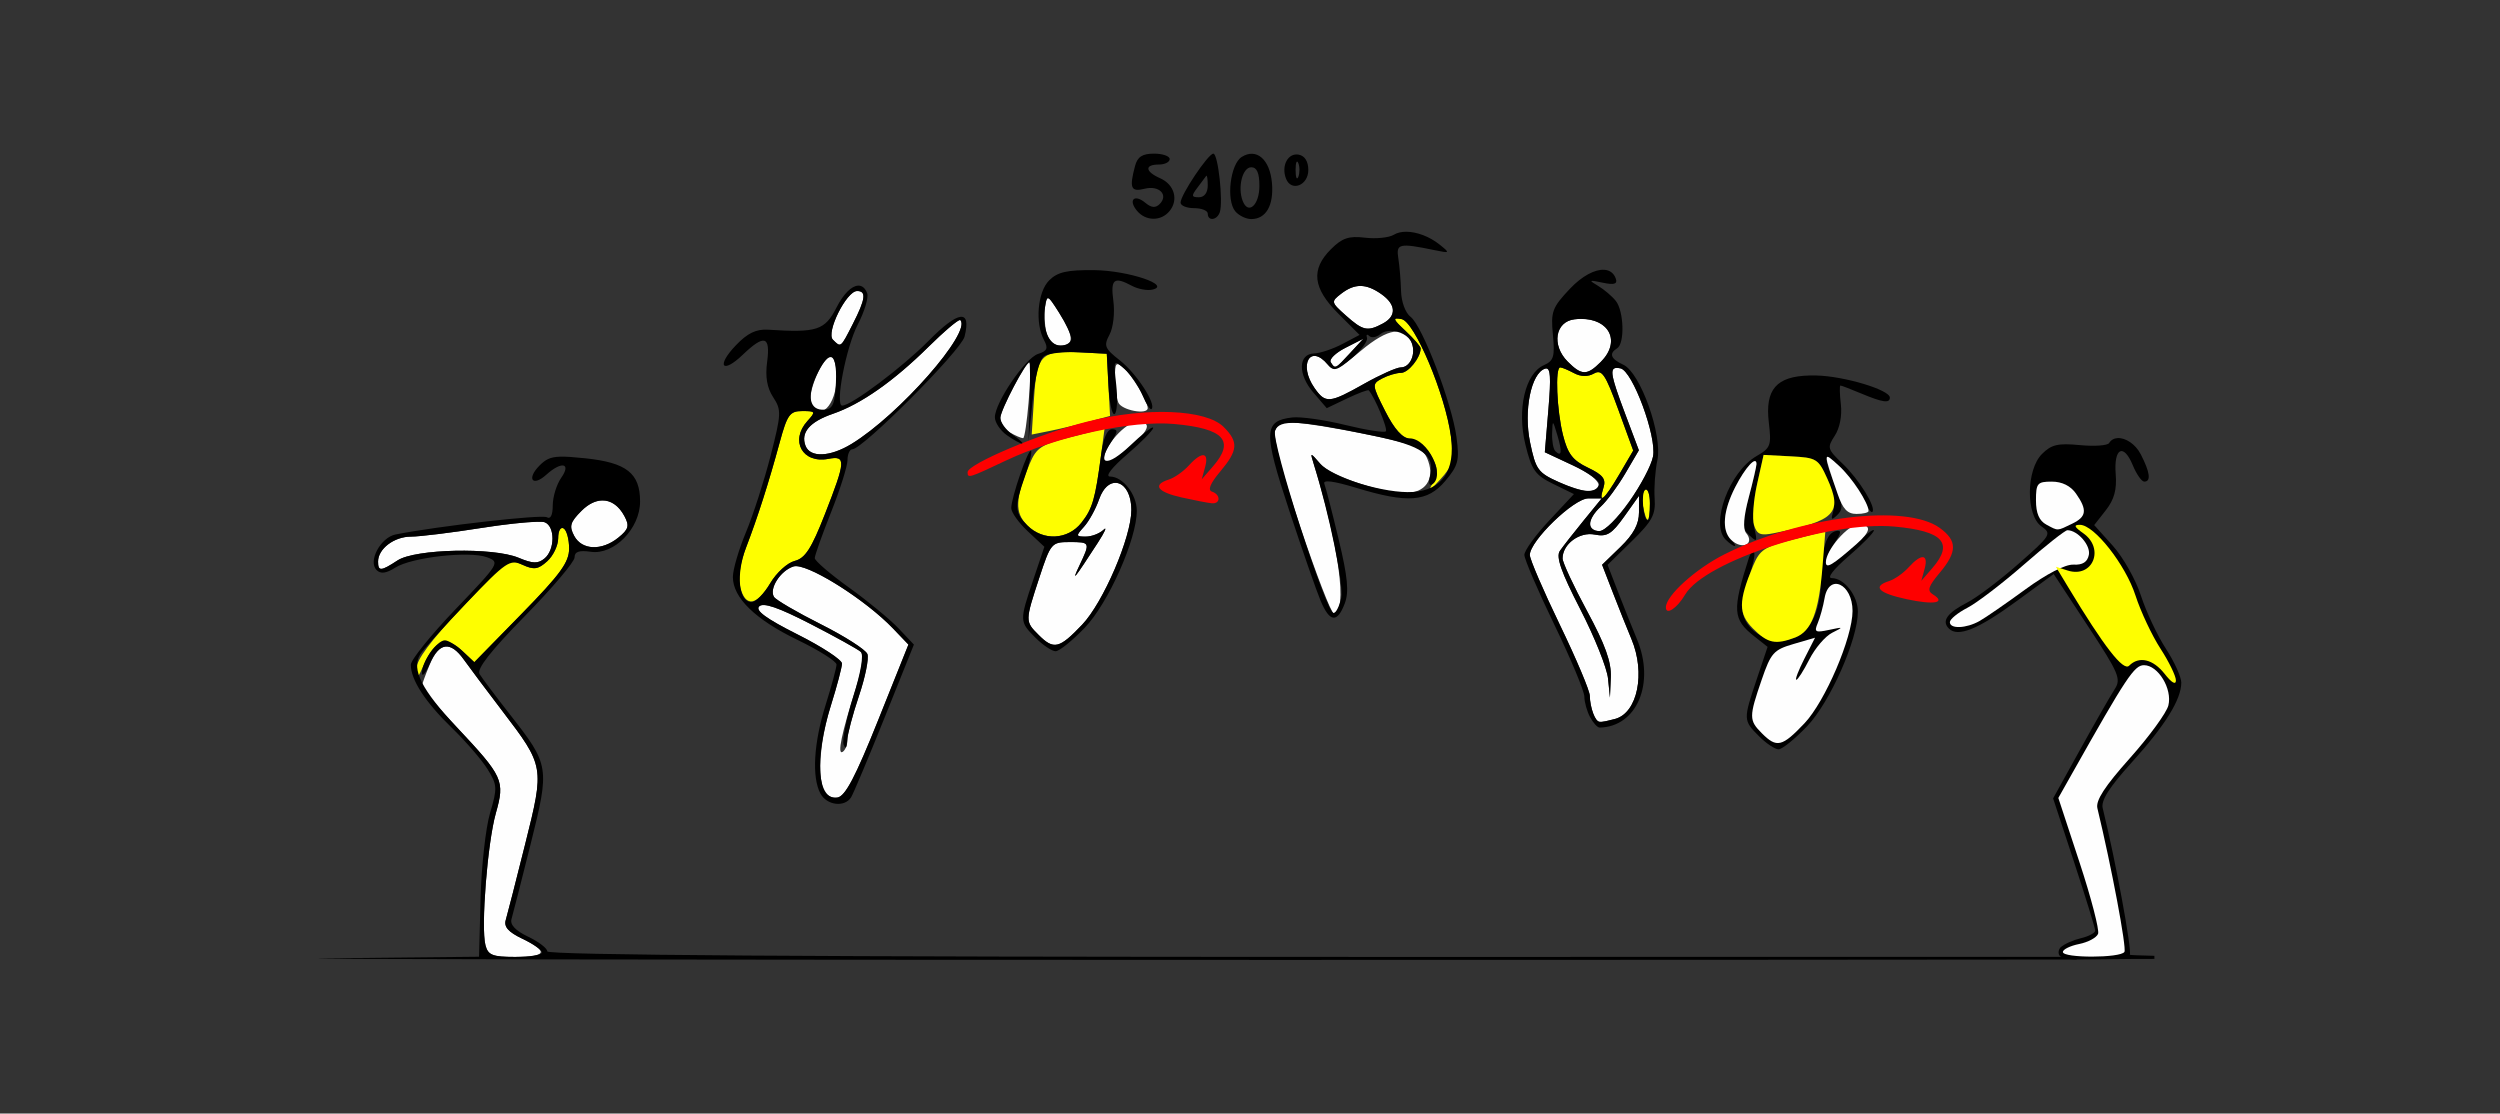 <?xml version="1.0" encoding="UTF-8" standalone="no"?>
<!-- Created with Inkscape (http://www.inkscape.org/) -->

<svg
   xmlns:dc="http://purl.org/dc/elements/1.1/"
   xmlns:cc="http://creativecommons.org/ns#"
   xmlns:rdf="http://www.w3.org/1999/02/22-rdf-syntax-ns#"
   xmlns:svg="http://www.w3.org/2000/svg"
   xmlns="http://www.w3.org/2000/svg"
   xmlns:sodipodi="http://sodipodi.sourceforge.net/DTD/sodipodi-0.dtd"
   xmlns:inkscape="http://www.inkscape.org/namespaces/inkscape"
   id="svg3528"
   version="1.1"
   inkscape:version="0.91 r13725"
   width="572.5"
   height="255"
   viewBox="0 0 572.5 255"
   sodipodi:docname="fx131501.svg">
  <rect x="0" y="0" width="572.5" height="255" fill="#333333" stroke="none"/>
  <defs
     id="defs3532" />
  <sodipodi:namedview
     pagecolor="#a3a3a3"
     bordercolor="#666666"
     borderopacity="1"
     objecttolerance="10"
     gridtolerance="10"
     guidetolerance="10"
     inkscape:pageopacity="0"
     inkscape:pageshadow="2"
     inkscape:window-width="1692"
     inkscape:window-height="963"
     id="namedview3530"
     showgrid="false"
     inkscape:zoom="1.5439013"
     inkscape:cx="286.39207"
     inkscape:cy="32.08899"
     inkscape:window-x="0"
     inkscape:window-y="0"
     inkscape:window-maximized="0"
     inkscape:current-layer="g4268" />
  <g
     id="g4268"
     transform="translate(7.828,7.884)">
    <g
       id="g4317">
      <path
         sodipodi:nodetypes="sssssssssssssscssscscsscscsscsssscssscsssscssssscsscsssssssssssssssssssssssssssssssssssssssssscssscssssscsssssssssssssssscssssssssssssssssssssssscssssssssssssssss"
         inkscape:connector-curvature="0"
         id="path3548"
         d="m 103.344,208.581 c -1.07,-4.091 0.455,-23.464 2.383,-30.277 2.103,-7.43 1.693,-8.326 -9.015,-19.728 C 92.333,153.913 88.75,149.777 88.75,149.384 c 0,-0.393 0.815,-2.665 1.811,-5.049 2.143,-5.129 4.726,-5.521 7.818,-1.186 1.235,1.732 5.187,7.008 8.783,11.726 9.698,12.726 9.709,12.787 5.28,30.516 -2.093,8.379 -4.097,16.211 -4.452,17.405 -0.467,1.566 0.592,2.761 3.807,4.294 6.087,2.903 5.588,4.161 -1.65,4.161 -5.182,0 -6.21,-0.403 -6.802,-2.669 z m 77.441,-35.492 c -1.467,-3.822 -0.79,-11.596 1.7,-19.54 1.366,-4.358 2.491,-8.621 2.5,-9.472 0.009,-0.852 -4.555,-3.847 -10.141,-6.655 -7.199,-3.62 -9.768,-5.495 -8.823,-6.441 0.946,-0.946 4.359,0.221 11.72,4.005 5.712,2.937 10.912,5.822 11.556,6.411 0.719,0.658 0.287,3.849 -1.12,8.275 -3.275,10.297 -4.342,15.425 -3.042,14.621 0.614,-0.379 1.116,-1.673 1.116,-2.873 0,-1.201 1.181,-5.68 2.624,-9.953 1.443,-4.273 2.312,-8.582 1.93,-9.576 -0.381,-0.994 -5.176,-4.061 -10.654,-6.815 -5.478,-2.754 -10.311,-5.574 -10.738,-6.266 -1.169,-1.892 1.483,-6.028 4.473,-6.977 2.904,-0.922 16.286,7.42 22.783,14.202 l 3.534,3.689 -6.935,17.326 c -5.206,13.005 -7.529,17.42 -9.317,17.705 -1.319,0.21 -2.732,-0.533 -3.166,-1.665 z m 176.225,-17.566 c -0.417,-1.087 -0.764,-2.916 -0.77,-4.062 -0.006,-1.147 -3.1,-8.476 -6.875,-16.287 C 345.589,127.362 342.5,120.177 342.5,119.207 342.5,116.004 352.579,106.25 355.889,106.25 l 3.071,0 -4.168,5.11 c -2.292,2.81 -4.73,5.927 -5.418,6.925 -0.921,1.337 0.31,4.846 4.675,13.328 3.259,6.332 6.122,13.481 6.362,15.888 l 0.437,4.375 0.2,-4.699 c 0.147,-3.447 -1.299,-7.473 -5.425,-15.103 -3.094,-5.722 -5.625,-11.157 -5.625,-12.077 0,-3.282 3.881,-6.157 7.368,-5.46 2.794,0.559 3.891,-0.111 6.735,-4.107 l 3.397,-4.774 0,3.802 c 0,2.679 -1.248,5.012 -4.225,7.898 l -4.225,4.095 2.504,6.462 c 1.377,3.554 3.278,8.31 4.225,10.567 3.26,7.773 1.391,16.894 -3.743,18.272 -3.856,1.035 -4.189,0.953 -5.026,-1.229 z M 230,137.5 c -3.094,-3.094 -3.093,-3.14 0.176,-13.099 2.589,-7.886 2.812,-8.151 6.875,-8.151 4.821,0 4.835,0.031 2.306,5.375 -1.895,4.006 -1.279,3.242 4.207,-5.217 1.617,-2.493 2.207,-3.829 1.312,-2.97 -0.895,0.859 -2.727,1.562 -4.071,1.562 -2.281,0 -2.307,-0.151 -0.391,-2.269 1.129,-1.248 2.678,-4.06 3.441,-6.25 2.153,-6.177 7.393,-4.442 7.393,2.447 0,6.192 -6.418,21.143 -11.262,26.235 -5.254,5.523 -6.509,5.816 -9.988,2.337 z m 59.928,-24.752 c -4.135,-12.309 -6.304,-20.617 -5.755,-22.047 0.758,-1.976 1.789,-2.183 7.416,-1.487 3.595,0.444 11.023,1.791 16.508,2.992 8.805,1.929 10.111,2.577 11.153,5.539 C 320.717,101.918 318.53,105 314.102,105 c -5.664,0 -17.196,-3.928 -19.581,-6.669 -2.335,-2.684 -2.347,-2.684 -1.539,-0.085 C 298.801,116.963 300.877,132.5 297.558,132.5 c -0.547,0 -3.98,-8.888 -7.63,-19.752 z M 78.75,120.714 c 0,-2.926 3.679,-5.714 7.539,-5.714 1.986,0 9.276,-0.897 16.199,-1.994 6.924,-1.097 13.415,-1.677 14.425,-1.289 2.391,0.917 2.366,6.287 -0.038,8.282 -1.499,1.244 -2.686,1.215 -5.938,-0.149 -5.81,-2.437 -23.678,-2.049 -27.723,0.601 C 79.386,122.96 78.75,122.997 78.75,120.714 Z m 44.916,-5.871 c -1.199,-2.24 -0.936,-3.142 1.679,-5.757 3.566,-3.566 7.522,-3.071 9.822,1.227 1.187,2.219 0.964,3.01 -1.39,4.915 -3.793,3.071 -8.355,2.898 -10.112,-0.385 z M 356.25,112.069 c 0,-0.925 1.12,-2.695 2.489,-3.934 1.369,-1.239 3.894,-4.65 5.612,-7.581 l 3.123,-5.328 -3.111,-8.266 c -3.653,-9.706 -3.792,-11.03 -1.102,-10.489 2.771,0.557 8.345,15.639 7.457,20.179 -0.976,4.995 -9.652,17.067 -12.279,17.085 -1.203,0.008 -2.188,-0.742 -2.188,-1.666 z m -7.079,-9.545 c -4.803,-2.15 -5.311,-2.849 -6.604,-9.076 -1.514,-7.291 0.214,-15.859 3.409,-16.907 1.256,-0.412 1.425,1.594 0.782,9.305 l -0.82,9.831 6.434,3.014 c 6.082,2.849 7.703,5.393 3.774,5.924 -0.974,0.132 -4.113,-0.809 -6.975,-2.09 z M 245,97.197 c 0,-2.946 4.944,-8.447 7.591,-8.447 4.171,0 2.51,2.658 -5.403,8.65 C 245.342,98.797 245,98.765 245,97.197 Z m -68.363,-2.992 c -1.165,-3.035 0.94,-5.499 6.257,-7.327 6.442,-2.215 13.917,-7.454 21.939,-15.379 3.689,-3.644 6.951,-6.382 7.248,-6.085 2.698,2.698 -13.997,21.706 -24.908,28.359 -4.925,3.003 -9.477,3.19 -10.535,0.432 z m 46.801,-3.055 C 222.234,90.449 221.25,88.969 221.25,87.86 c 0,-1.886 6.186,-13.541 6.712,-12.646 0.634,1.079 -0.78,17.281 -1.506,17.248 -0.457,-0.021 -1.815,-0.611 -3.018,-1.312 z M 177.908,84.261 C 177.025,81.96 180.596,73.75 182.48,73.75 c 0.699,0 1.27,2.138 1.27,4.75 0,6.45 -4.046,10.441 -5.842,5.761 z m 70.35,0.011 C 247.841,83.185 247.5,80.585 247.5,78.495 c 0,-3.308 0.254,-3.59 1.957,-2.176 1.83,1.518 5.543,7.711 5.543,9.245 0,1.652 -6.057,0.493 -6.741,-1.29 z m 44.937,-3.301 c -3.746,-5.348 -0.979,-10.206 3.048,-5.354 1.339,1.613 2.379,1.174 7.625,-3.218 6.19,-5.182 10.054,-5.758 11.601,-1.727 0.974,2.539 -0.387,5.577 -2.498,5.577 -0.968,0 -4.75,1.688 -8.405,3.75 -7.951,4.487 -8.855,4.564 -11.372,0.972 z m 57.978,-6.048 c -3.749,-3.75 -2.867,-9.176 1.576,-9.689 7.543,-0.87 11.003,4.761 5.999,9.765 -3.147,3.147 -4.365,3.135 -7.576,-0.076 z m -54.266,0.129 c -0.407,-0.658 1.107,-2.136 3.364,-3.284 l 4.103,-2.087 -3.03,3.284 c -3.43,3.718 -3.429,3.717 -4.437,2.087 z M 182.906,69.906 c -1.628,-1.628 3.089,-11.129 5.532,-11.145 2.189,-0.014 1.955,1.82 -0.963,7.539 -2.827,5.54 -2.719,5.456 -4.569,3.606 z m 48.89,-1.653 c -0.414,-1.649 -0.546,-4.321 -0.294,-5.938 0.436,-2.793 0.596,-2.722 3.224,1.435 3.423,5.415 3.506,7.5 0.299,7.5 -1.571,0 -2.751,-1.096 -3.229,-2.998 z m 68.587,-3.88 c -3.421,-3.051 -3.447,-3.174 -1.081,-5 3.097,-2.39 5.683,-2.369 9.17,0.074 3.42,2.396 3.562,5.047 0.36,6.76 -3.503,1.875 -4.546,1.648 -8.45,-1.834 z"
         style="fill:#fefefe" />
      <path
         sodipodi:nodetypes="sscsssssscsssssssssssssssscsssscsscsssssscsccsssssssssssssscccsscs"
         inkscape:connector-curvature="0"
         id="path3544"
         d="m 87.549,145.221 c -0.033,-1.959 3.287,-6.434 10.2,-13.75 5.637,-5.965 10.345,-11.008 10.463,-11.205 0.118,-0.198 1.692,0.314 3.496,1.136 2.772,1.263 3.671,1.143 5.787,-0.772 1.378,-1.247 2.505,-3.619 2.505,-5.272 0,-1.685 0.549,-2.666 1.25,-2.232 0.688,0.425 1.25,2.499 1.25,4.61 0,3.137 -1.981,5.862 -10.854,14.929 l -10.854,11.092 -2.832,-2.661 c -3.541,-3.327 -6.268,-2.391 -8.588,2.949 -1.536,3.535 -1.78,3.693 -1.823,1.178 z M 161.695,126.601 c -0.533,-2.122 -0.039,-5.526 1.314,-9.062 2.698,-7.051 5.174,-14.791 7.711,-24.101 1.741,-6.39 2.317,-7.188 5.188,-7.188 3.05,0 3.115,0.127 1.161,2.286 -4.07,4.497 -1.134,9.794 4.799,8.66 4.082,-0.78 4.009,0.405 -0.776,12.629 -3.101,7.923 -4.534,10.141 -6.941,10.745 -1.668,0.419 -4.184,2.712 -5.59,5.096 -3.071,5.205 -5.704,5.564 -6.866,0.936 z m 65.675,-14.231 c -2.852,-2.852 -2.72,-6.121 0.568,-13.988 1.577,-3.774 2.642,-4.47 9.477,-6.191 l 7.701,-1.94 -0.763,5.812 c -1.358,10.343 -1.983,12.517 -4.53,15.754 -3.131,3.98 -8.775,4.231 -12.453,0.553 z m 141.069,-4.275 c -0.332,-1.735 -0.116,-3.456 0.479,-3.824 0.595,-0.368 1.082,1.052 1.082,3.155 0,4.641 -0.742,4.958 -1.562,0.669 z m -9.069,-4.328 c 0.622,-1.959 -0.129,-2.92 -3.563,-4.558 -3.483,-1.661 -4.621,-3.147 -5.704,-7.446 C 348.673,86.085 348.263,76.25 349.457,76.25 c 0.389,0 1.803,0.586 3.142,1.303 1.582,0.846 3.184,0.883 4.575,0.105 1.84,-1.03 2.622,0.124 5.574,8.221 l 3.434,9.418 -3.209,5.476 c -3.42,5.835 -4.893,7.059 -3.602,2.994 z m -39.125,-0.97 c 1.362,-2.367 1.315,-3.385 -0.288,-6.25 -1.053,-1.882 -3.173,-3.603 -4.71,-3.825 -1.903,-0.274 -3.785,-2.356 -5.895,-6.519 -3.02,-5.96 -3.038,-6.149 -0.683,-7.41 1.329,-0.711 3.278,-1.293 4.33,-1.293 1.688,0 4.501,-3.502 4.501,-5.603 0,-0.422 -1.547,-2.21 -3.438,-3.973 -2.94,-2.742 -3.076,-3.138 -0.938,-2.739 3.004,0.561 10.041,17.312 11.319,26.944 0.734,5.533 0.474,6.555 -2.504,9.835 -2.397,2.64 -2.87,2.872 -1.696,0.832 z m -91.274,-19.57 c 0.628,-9.856 1.652,-10.882 10.405,-10.427 l 6.25,0.325 0.373,7.123 0.373,7.123 -4.816,1.297 c -2.649,0.713 -6.684,1.671 -8.968,2.127 l -4.152,0.83 z"
         style="fill:#fefe00" />
      <path
         inkscape:connector-curvature="0"
         id="path3542"
         d="m 262.812,106.043 c -5.641,-1.263 -6.822,-2.895 -2.977,-4.115 1.284,-0.408 3.34,-1.852 4.569,-3.209 2.974,-3.286 4.696,-3.127 3.739,0.344 l -0.775,2.812 2.566,-2.951 c 5.108,-5.874 2.553,-8.678 -8.852,-9.714 -9.708,-0.882 -26.836,2.832 -38.501,8.349 -8.592,4.063 -8.83,4.136 -8.83,2.683 0,-1.857 16.76,-8.932 27.5,-11.609 13.455,-3.353 27.083,-2.8 31.146,1.263 3.439,3.439 3.287,5.352 -0.813,10.223 -2.266,2.693 -2.898,4.234 -1.875,4.575 2.017,0.672 2,2.845 -0.02,2.672 -0.859,-0.074 -3.953,-0.669 -6.875,-1.324 z"
         style="fill:#fe0000" />
      <path
         sodipodi:nodetypes="sssscccscccsssssssscsssscssssssssscccsscscscccssssssssssssssssssscccscccsssscscssssssssssssssscssscccssssssssssssssssssssssscssssssssscsssscssssssssssssccsssscssssssscsssccsccsssssssssccsssssssscscccsscccssscssssssssssscsssccssssssscscccssssssscsssssssscsssssscccsccsssssssssssssssssssssssssscsscccsccssscssssccsscccsssccsssssssssssssssccscccsssssssssssssssssscccccsscsssssscscsccc"
         inkscape:connector-curvature="0"
         id="path3540"
         d="m 314.188,45.186 c -1.088,-0.002 -2.062,0.217 -2.814,0.68 -1.099,0.677 -4.075,0.983 -6.613,0.68 -3.719,-0.444 -5.237,0.069 -7.812,2.645 -4.636,4.636 -4.148,8.903 1.686,14.736 l 4.881,4.883 -3.943,2.08 c -2.169,1.144 -5.07,2.115 -6.445,2.158 -3.692,0.116 -3.793,4.786 -0.193,8.971 l 3.066,3.566 4.656,-2.221 c 2.561,-1.221 4.796,-2.055 4.967,-1.854 1.438,1.691 4.422,8.863 3.904,9.381 -0.362,0.362 -4.553,-0.298 -9.314,-1.465 -4.762,-1.167 -10.217,-1.937 -12.121,-1.711 -6.569,0.778 -6.652,3.245 -0.705,21.264 3.002,9.097 6.234,18.393 7.18,20.656 2.095,5.015 3.824,5.228 5.551,0.688 1.007,-2.649 0.692,-5.984 -1.391,-14.688 -1.482,-6.193 -2.96,-11.922 -3.283,-12.73 -0.388,-0.971 2.091,-0.655 7.297,0.928 11.828,3.597 16.342,3.248 20.404,-1.58 2.98,-3.541 3.273,-4.686 2.566,-10.01 -1.026,-7.736 -7.818,-25.546 -10.51,-27.562 -1.188,-0.89 -2.124,-3.425 -2.191,-5.93 -0.065,-2.406 -0.346,-5.781 -0.625,-7.5 -0.544,-3.35 0.217,-3.522 8.242,-1.861 3.614,0.748 3.659,0.702 1.25,-1.236 -2.351,-1.891 -5.295,-2.963 -7.688,-2.967 z m 45.357,8.711 c -2.112,-0.138 -5.074,1.389 -7.881,4.365 -4.043,4.287 -4.387,5.223 -3.879,10.514 0.479,4.984 0.188,5.969 -2.051,6.953 -4.29,1.885 -6.217,10.138 -4.248,18.195 1.432,5.861 2.232,6.991 6.377,9.016 l 4.74,2.316 -5.678,6.068 c -3.122,3.338 -5.676,6.874 -5.676,7.857 0,0.984 3.088,8.179 6.863,15.99 3.775,7.811 6.869,15.224 6.875,16.473 0.006,1.248 0.595,3.358 1.307,4.688 0.712,1.33 1.696,2.41 2.188,2.4 8.542,-0.163 12.77,-10.182 8.547,-20.252 -0.947,-2.258 -2.848,-7.009 -4.223,-10.559 l -2.5,-6.453 5.541,-5.422 c 4.706,-4.605 5.494,-6.081 5.236,-9.797 -0.167,-2.406 0.115,-6.344 0.627,-8.75 1.219,-5.733 -3.886,-20.051 -7.795,-21.859 -2.905,-1.344 -3.363,-2.562 -1.416,-3.766 1.768,-1.092 1.554,-8.516 -0.312,-10.855 -0.859,-1.077 -2.688,-2.627 -4.062,-3.443 -2.235,-1.327 -2.122,-1.403 1.061,-0.725 2.593,0.552 3.415,0.318 3.027,-0.859 -0.438,-1.329 -1.401,-2.013 -2.668,-2.096 z m -116.803,0.082 c -6.219,-0.07 -8.395,0.424 -10.312,2.342 -2.656,2.656 -3.269,9.774 -1.18,13.678 1.004,1.876 0.739,2.497 -1.352,3.16 C 226.977,74.086 220,84.316 220,87.674 c 0,1.201 1.249,3.061 2.777,4.131 1.528,1.07 3.075,1.915 3.438,1.879 0.363,-0.036 -0.605,-0.948 -2.152,-2.027 C 222.516,90.577 221.25,88.828 221.25,87.77 221.25,86.122 227.047,75 227.906,75 c 0.165,0 0.188,4.078 0.051,9.062 l -0.248,9.062 0.92,-9.162 c 0.574,-5.716 1.594,-9.599 2.709,-10.324 0.983,-0.64 4.6,-1.017 8.037,-0.838 l 6.25,0.324 0.375,7.223 c 0.207,3.972 0.843,6.934 1.412,6.582 0.569,-0.352 0.743,-3.321 0.385,-6.598 -0.648,-5.929 -0.639,-5.947 1.912,-3.68 1.409,1.253 3.253,3.944 4.096,5.979 0.843,2.035 1.778,3.452 2.08,3.15 1.122,-1.122 -3.465,-8.164 -7.246,-11.123 -3.507,-2.745 -3.754,-3.355 -2.385,-5.914 0.854,-1.595 1.242,-4.98 0.881,-7.674 -0.679,-5.063 0.114,-5.713 4.264,-3.492 1.366,0.731 3.438,1.125 4.605,0.875 4.629,-0.991 -5.434,-4.386 -13.262,-4.475 z m -54.08,3.545 c -1.464,0.079 -3.309,1.834 -4.912,4.977 -2.682,5.257 -4.482,5.845 -15.643,5.117 -2.761,-0.18 -4.74,0.771 -7.408,3.557 -4.57,4.77 -3.167,6.711 1.57,2.172 4.936,-4.729 6.372,-4.31 5.576,1.627 -0.46,3.431 -0.032,5.945 1.383,8.104 1.919,2.929 1.88,3.793 -0.605,13.465 -1.461,5.684 -3.998,13.552 -5.639,17.484 -1.641,3.932 -2.984,8.53 -2.984,10.217 0,4.757 5.116,9.731 14.85,14.438 4.895,2.367 8.894,4.898 8.885,5.625 -0.009,0.727 -1.134,4.886 -2.5,9.244 -2.73,8.709 -3.189,16.546 -1.189,20.283 1.458,2.725 5.556,3.224 7.031,0.855 0.536,-0.859 3.99,-9.078 7.676,-18.264 l 6.701,-16.701 -3.539,-3.738 c -1.946,-2.056 -7.055,-6.262 -11.352,-9.346 -4.297,-3.084 -7.812,-6.108 -7.812,-6.717 0,-0.609 1.688,-5.355 3.75,-10.547 2.062,-5.192 3.75,-10.551 3.75,-11.908 C 186.25,96.11 186.75,95 187.359,95 c 2.367,0 24.9,-22.623 25.697,-25.799 1.601,-6.379 -1.354,-6.025 -8.273,0.992 C 198.848,76.212 187.127,85 185.033,85 c -1.688,0 0.889,-13.409 3.566,-18.559 1.554,-2.989 2.522,-6.223 2.152,-7.188 -0.469,-1.222 -1.211,-1.778 -2.09,-1.73 z m 115.078,0.074 c 1.469,0.012 2.989,0.626 4.732,1.848 3.42,2.396 3.561,5.046 0.359,6.76 -3.503,1.875 -4.545,1.65 -8.449,-1.832 -3.421,-3.051 -3.449,-3.174 -1.082,-5 1.549,-1.195 2.97,-1.787 4.439,-1.775 z m -115.303,1.162 c 2.189,-0.014 1.955,1.819 -0.963,7.539 -2.827,5.54 -2.718,5.457 -4.568,3.607 -1.628,-1.628 3.088,-11.13 5.531,-11.146 z m 43.707,1.637 c 0.405,-0.03 1.102,1.015 2.58,3.354 1.521,2.406 2.769,5.078 2.771,5.938 0.003,0.859 -1.111,1.562 -2.473,1.562 -2.714,0 -4.291,-4.002 -3.521,-8.936 0.191,-1.222 0.328,-1.895 0.643,-1.918 z m 79.811,4.662 c 0.242,-0.024 0.635,0.027 1.17,0.127 2.993,0.559 10.041,17.302 11.305,26.854 1.04,7.865 -1.969,12.285 -8.676,12.736 -6.35,0.428 -18.449,-3.246 -21.232,-6.445 -2.335,-2.684 -2.347,-2.683 -1.539,-0.084 3.618,11.637 6.962,27.912 6.328,30.799 -0.417,1.9 -1.207,3.455 -1.754,3.455 -1.718,0 -14.338,-39.315 -13.402,-41.752 1.021,-2.66 5.286,-2.445 22.477,1.131 11.487,2.389 14.295,4.445 12.973,9.5 -0.341,1.306 -0.11,2.059 0.514,1.674 C 323.316,101.076 319.116,92.5 314.949,92.5 c -1.632,0 -3.421,-2.001 -5.553,-6.207 -3.062,-6.044 -3.082,-6.241 -0.729,-7.5 C 309.997,78.082 311.946,77.5 312.998,77.5 c 1.688,0 4.502,-3.501 4.502,-5.602 0,-0.422 -1.547,-2.211 -3.438,-3.975 -2.205,-2.057 -2.834,-2.794 -2.107,-2.865 z m 42.16,0.088 c 6.577,-0.08 9.325,5.163 4.635,9.854 -3.147,3.147 -4.365,3.135 -7.576,-0.076 -3.75,-3.75 -2.867,-9.175 1.576,-9.688 0.471,-0.054 0.927,-0.085 1.365,-0.09 z m -142.125,0.246 c 0.041,-0.005 0.071,0.003 0.09,0.021 2.698,2.698 -13.997,21.707 -24.908,28.359 -4.925,3.003 -9.477,3.189 -10.535,0.432 -1.165,-3.035 0.939,-5.498 6.256,-7.326 6.442,-2.215 13.917,-7.454 21.939,-15.379 3.459,-3.416 6.541,-6.038 7.158,-6.107 z m 98.633,2.486 c 1.971,-0.013 4.193,1.088 4.848,2.793 0.974,2.539 -0.387,5.578 -2.498,5.578 -0.968,0 -4.75,1.688 -8.404,3.75 -7.951,4.487 -8.857,4.565 -11.373,0.973 -3.744,-5.345 -0.978,-10.207 3.047,-5.357 1.346,1.622 2.057,1.433 5.465,-1.451 2.155,-1.824 3.731,-3.929 3.502,-4.678 -0.229,-0.749 1.1e-4,-0.945 0.51,-0.436 0.51,0.51 1.653,0.324 2.543,-0.414 0.621,-0.515 1.466,-0.752 2.361,-0.758 z m -6.248,1.803 -3.031,3.285 c -3.43,3.718 -3.428,3.716 -4.436,2.086 -0.407,-0.658 1.106,-2.135 3.363,-3.283 z m -122.088,4.209 c 0.992,-0.119 1.495,1.86 1.312,5.859 -0.222,4.873 -0.716,6.034 -2.629,6.178 -3.396,0.256 -4.135,-3.006 -1.793,-7.916 1.271,-2.666 2.338,-4.029 3.109,-4.121 z M 349.457,76.25 c 0.389,0 1.804,0.586 3.143,1.303 1.582,0.846 3.184,0.884 4.574,0.105 1.84,-1.03 2.622,0.124 5.574,8.221 l 3.434,9.418 -3.209,5.477 c -3.42,5.835 -4.894,7.06 -3.604,2.994 0.622,-1.959 -0.128,-2.921 -3.562,-4.559 -3.483,-1.661 -4.623,-3.146 -5.705,-7.445 C 348.672,86.085 348.263,76.25 349.457,76.25 Z m 12.928,0.117 c 0.247,-0.003 0.539,0.036 0.875,0.104 2.771,0.557 8.345,15.639 7.457,20.18 -0.379,1.939 -2.805,6.572 -5.391,10.297 -2.635,3.796 -5.663,6.779 -6.889,6.787 -2.925,0.02 -2.773,-2.818 0.301,-5.6 1.369,-1.239 3.894,-4.649 5.611,-7.58 l 3.123,-5.328 -3.111,-8.268 c -3.197,-8.493 -3.702,-10.568 -1.977,-10.592 z m -16.186,0.125 c 1.051,-0.091 1.161,2.124 0.559,9.354 l -0.82,9.83 6.436,3.014 c 3.539,1.658 6.235,3.615 5.99,4.35 -0.713,2.143 -3.616,1.98 -9.191,-0.516 -4.803,-2.15 -5.313,-2.847 -6.605,-9.074 -1.514,-7.291 0.215,-15.86 3.41,-16.908 0.079,-0.026 0.153,-0.043 0.223,-0.049 z M 175.908,86.25 c 3.05,0 3.114,0.127 1.16,2.285 -4.07,4.497 -1.135,9.794 4.799,8.66 4.082,-0.78 4.009,0.405 -0.775,12.629 -3.101,7.923 -4.535,10.142 -6.941,10.746 -1.668,0.419 -4.183,2.712 -5.59,5.096 -1.407,2.384 -3.335,4.334 -4.285,4.334 -2.966,0 -3.611,-6.335 -1.268,-12.461 2.698,-7.051 5.174,-14.791 7.711,-24.102 1.741,-6.39 2.318,-7.188 5.189,-7.188 z m 171.938,2.787 c 0.154,0.058 0.43,0.965 0.971,2.775 1.136,3.804 0.969,5.055 -0.482,3.604 -0.458,-0.458 -0.786,-2.286 -0.727,-4.062 0.053,-1.585 0.085,-2.375 0.238,-2.316 z m -91.703,0.969 c -0.492,0.032 -2.616,1.722 -5.143,4.125 -5.33,5.07 -7.897,4.576 -4.35,-0.838 1.549,-2.365 1.578,-2.877 0.162,-2.877 -1.103,0 -1.992,2.061 -2.473,5.73 -1.343,10.245 -1.975,12.438 -4.518,15.67 -3.083,3.92 -8.77,4.235 -12.322,0.684 -2.998,-2.998 -3.069,-4.321 -0.611,-11.287 1.039,-2.944 1.664,-5.578 1.391,-5.852 -0.621,-0.621 -4.529,10.69 -4.529,13.109 0,0.977 1.706,3.37 3.791,5.318 l 3.793,3.541 -2.543,7.547 c -3.188,9.462 -3.181,9.596 0.527,13.305 1.688,1.688 3.753,3.068 4.59,3.068 0.837,0 3.856,-2.436 6.709,-5.414 5.371,-5.606 11.883,-20.263 11.883,-26.746 0,-3.744 -3.197,-7.836 -6.131,-7.848 -1.185,-0.005 0.415,-2.073 3.943,-5.098 3.266,-2.799 5.938,-5.521 5.938,-6.049 0,-0.066 -0.037,-0.094 -0.107,-0.09 z m -135.748,6.691 c -2.278,0.074 -3.31,0.663 -4.656,2.01 -3.05,3.051 -1.639,4.995 1.539,2.119 3.487,-3.156 5.789,-2.684 3.418,0.701 -1.07,1.528 -1.945,4.374 -1.945,6.324 0,2.213 -0.506,3.234 -1.346,2.715 -1.123,-0.694 -24.788,1.998 -34.635,3.939 -3.44,0.678 -6.371,6.142 -4.369,8.145 0.943,0.943 2.194,0.785 4.279,-0.541 3.746,-2.381 16.985,-3.878 21.023,-2.377 3.013,1.12 2.859,1.375 -7.187,11.865 C 90.869,137.494 86.25,143.23 86.25,144.346 c 0,3.453 3.302,8.539 9.352,14.404 3.191,3.094 6.884,7.369 8.211,9.502 2.242,3.605 2.284,4.311 0.586,10.029 -1.005,3.383 -1.984,12.176 -2.176,19.539 L 101.875,211.207 67.5,211.562 c -18.906,0.195 78.688,0.363 216.875,0.373 64.799,0.005 141.356,-0.032 183.358,-0.092 l 0,-0.598 -165.546,0.002 C 177.934,211.25 117.5,210.835 117.5,209.98 c 0,-0.699 -1.973,-2.211 -4.385,-3.361 -2.909,-1.387 -4.19,-2.748 -3.807,-4.043 0.318,-1.073 2.29,-8.807 4.383,-17.186 4.405,-17.635 4.338,-18.062 -4.74,-29.658 -3.276,-4.184 -6.409,-8.354 -6.963,-9.268 -0.694,-1.144 2.532,-5.27 10.377,-13.27 6.261,-6.385 11.385,-12.431 11.385,-13.436 0,-1.314 1.041,-1.675 3.711,-1.283 5.314,0.78 11.289,-5.311 11.289,-11.506 0,-6.487 -3.08,-8.914 -12.57,-9.906 -2.602,-0.272 -4.418,-0.412 -5.785,-0.367 z m 127.363,5.988 c 1.834,0.123 3.492,2.367 3.492,6.242 0,6.192 -6.418,21.144 -11.262,26.236 -5.254,5.523 -6.509,5.816 -9.988,2.336 -3.094,-3.094 -3.093,-3.141 0.176,-13.1 2.589,-7.886 2.812,-8.15 6.875,-8.15 4.821,0 4.835,0.031 2.307,5.375 -1.895,4.006 -1.28,3.242 4.207,-5.217 1.617,-2.493 2.207,-3.83 1.312,-2.971 -0.895,0.859 -2.726,1.562 -4.07,1.562 -2.281,0 -2.307,-0.151 -0.391,-2.27 1.129,-1.248 2.678,-4.06 3.441,-6.25 0.942,-2.702 2.474,-3.89 3.9,-3.795 z m 121.377,1.529 c 0.492,0.054 0.865,1.371 0.865,3.211 0,2.103 -0.215,3.824 -0.479,3.824 -1.061,0 -1.61,-6.356 -0.604,-6.979 0.074,-0.046 0.147,-0.064 0.217,-0.057 z m -1.635,1.439 0,3.803 c 0,2.679 -1.248,5.013 -4.225,7.898 l -4.227,4.094 2.504,6.463 c 1.377,3.554 3.28,8.311 4.227,10.568 3.26,7.773 1.39,16.894 -3.744,18.271 -1.463,0.393 -3.023,0.72 -3.465,0.73 -1.025,0.022 -2.317,-3.314 -2.332,-6.021 -0.006,-1.147 -3.1,-8.478 -6.875,-16.289 C 345.588,127.361 342.5,120.177 342.5,119.207 342.5,116.004 352.579,106.25 355.889,106.25 l 3.072,0 -4.168,5.109 c -2.292,2.81 -4.73,5.927 -5.418,6.926 -0.921,1.337 0.31,4.846 4.676,13.328 3.259,6.332 6.121,13.48 6.361,15.887 l 0.438,4.375 0.201,-4.699 c 0.147,-3.447 -1.3,-7.473 -5.426,-15.104 C 352.531,126.35 350,120.917 350,119.996 c 0,-3.282 3.88,-6.158 7.367,-5.461 2.794,0.559 3.893,-0.109 6.736,-4.105 z m -237.422,1.062 c 1.978,-0.035 3.796,1.178 5.09,3.596 1.187,2.219 0.963,3.01 -1.391,4.916 -3.793,3.071 -8.354,2.898 -10.111,-0.385 -1.199,-2.24 -0.935,-3.143 1.68,-5.758 1.56,-1.56 3.194,-2.342 4.732,-2.369 z m -14.871,4.885 c 0.859,-0.017 1.455,0.018 1.707,0.115 2.391,0.917 2.367,6.288 -0.037,8.283 -1.499,1.244 -2.686,1.213 -5.938,-0.15 -5.81,-2.437 -23.68,-2.049 -27.725,0.602 C 79.386,122.96 78.75,122.998 78.75,120.715 78.75,117.789 82.429,115 86.289,115 c 1.986,0 9.275,-0.898 16.199,-1.994 5.193,-0.822 10.142,-1.353 12.719,-1.404 z m 5.787,1.426 c 0.082,0.011 0.168,0.043 0.256,0.098 0.688,0.425 1.25,2.499 1.25,4.609 0,3.137 -1.981,5.863 -10.854,14.93 l -10.854,11.092 -2.664,-2.504 C 96.664,139.875 94.829,138.75 94.053,138.75 c -1.813,0 -5.318,4.979 -5.254,7.465 0.027,1.05 0.843,0.082 1.814,-2.152 2.118,-4.872 4.724,-5.179 7.766,-0.914 1.235,1.732 5.188,7.009 8.783,11.727 9.698,12.726 9.708,12.787 5.279,30.516 -2.093,8.379 -4.095,16.211 -4.451,17.404 -0.467,1.566 0.592,2.762 3.807,4.295 2.45,1.168 4.453,2.582 4.453,3.143 0,0.56 -2.746,1.018 -6.104,1.018 -5.182,0 -6.21,-0.404 -6.803,-2.67 -1.07,-4.091 0.455,-23.464 2.383,-30.277 2.101,-7.426 1.688,-8.329 -8.967,-19.674 -7.981,-8.498 -10.363,-13.166 -8.436,-16.531 0.578,-1.008 5.407,-6.383 10.73,-11.943 9.089,-9.493 9.869,-10.022 12.807,-8.684 2.588,1.179 3.56,1.034 5.633,-0.842 1.378,-1.247 2.506,-3.619 2.506,-5.271 0,-1.474 0.419,-2.41 0.994,-2.33 z m 53.555,8.738 c 3.886,0.182 16.028,7.91 22.119,14.268 l 3.535,3.689 -6.936,17.326 c -5.206,13.005 -7.53,17.421 -9.318,17.705 -4.658,0.74 -5.323,-8.897 -1.465,-21.205 1.366,-4.358 2.491,-8.621 2.5,-9.473 0.009,-0.852 -4.554,-3.846 -10.141,-6.654 -7.199,-3.62 -9.77,-5.496 -8.824,-6.441 0.946,-0.946 4.36,0.219 11.721,4.004 5.712,2.937 10.908,5.819 11.549,6.404 0.709,0.648 0.034,4.672 -1.727,10.285 -1.59,5.07 -2.579,10.001 -2.199,10.959 0.442,1.116 0.724,0.818 0.787,-0.828 0.054,-1.413 1.28,-6.065 2.723,-10.338 1.443,-4.273 2.313,-8.582 1.932,-9.576 -0.381,-0.994 -5.176,-4.06 -10.654,-6.814 -5.478,-2.754 -10.311,-5.576 -10.738,-6.268 -1.169,-1.892 1.482,-6.027 4.473,-6.977 0.181,-0.058 0.405,-0.079 0.664,-0.066 z"
         style="fill:#000000" />
      <path
         sodipodi:nodetypes="csssscccsssssccccscsscccsccccsssssccc"
         style="fill:#000000"
         d="m 477.117,92.441 c 1.774,-0.101 4.059,1.326 5.296,3.724 2.121,4.115 2.392,6.243 0.796,6.243 -0.596,0 -1.779,-1.69 -2.632,-3.755 -2.124,-5.143 -4.386,-3.956 -3.907,2.053 0.282,3.541 -0.34,5.802 -2.272,8.265 l -2.658,3.392 4.273,4.744 c 2.35,2.61 5.243,7.743 6.429,11.405 1.186,3.662 3.75,9.117 5.7,12.124 1.95,3.007 3.547,6.512 3.547,7.789 0,3.868 -3.691,9.816 -11.338,18.272 -5.206,5.756 -7.094,8.738 -6.656,10.509 2.994,12.106 6.747,32.66 6.202,33.544 -0.054,0.087 2.263,0.17 5.633,0.25 l 0,0.705 c -7.77,-0.018 -12.594,0.151 -18.156,0.131 -0.756,-0.005 -2.229,-0.22 -3.006,-0.495 -0.987,-0.349 -0.959,-1.54 -0.35,-2.264 0.935,-0.822 2.949,-1.7 4.562,-2.076 1.864,-0.434 3.39,-1.229 3.39,-1.77 0,-0.54 -2.167,-7.575 -4.817,-15.632 l -4.819,-14.651 6.197,-11.194 c 3.408,-6.157 6.959,-12.363 7.889,-13.788 1.546,-2.367 1.016,-3.618 -6.13,-14.491 l -7.822,-11.902 -8.384,6.133 c -8.953,6.548 -13.557,8.418 -15.622,6.347 -1.727,-1.733 -0.398,-3.587 4.314,-6.019 2.16,-1.115 7.404,-5.083 11.655,-8.819 7.428,-6.528 7.633,-6.861 5.239,-8.544 -3.599,-2.529 -3.527,-12.936 0.116,-16.59 2.154,-2.161 3.662,-2.514 8.665,-2.032 3.331,0.321 6.351,0.108 6.71,-0.474 0.449,-0.729 1.151,-1.09 1.958,-1.136 z"
         id="path4225"
         inkscape:connector-curvature="0" />
      <path
         style="fill:#fefefe"
         d="m 478.664,210.104 c 0.543,-0.881 -2.959,-19.499 -6.188,-32.897 -0.427,-1.772 1.682,-5.024 7.447,-11.48 4.423,-4.954 8.386,-10.382 8.807,-12.063 0.947,-3.787 -2.341,-9.22 -5.581,-9.22 -2.216,0 -4.02,2.718 -16.451,24.783 l -3.166,5.62 4.855,14.762 c 2.67,8.119 4.581,15.477 4.247,16.35 -0.334,0.873 -2.284,1.924 -4.334,2.335 -2.05,0.411 -3.727,1.234 -3.727,1.829 0,1.425 13.212,1.406 14.091,-0.021 z"
         id="path4194"
         inkscape:connector-curvature="0" />
      <path
         style="fill:#fefefe"
         d="m 445.469,134.338 c 1.356,-0.757 6.07,-4.01 10.476,-7.229 4.887,-3.57 9.198,-5.79 11.054,-5.694 2.095,0.108 3.192,-0.587 3.523,-2.234 0.439,-2.183 -2.574,-5.645 -4.914,-5.645 -0.527,0 -4.996,3.531 -9.932,7.848 -4.936,4.316 -10.777,8.781 -12.98,9.922 -2.203,1.141 -4.006,2.617 -4.006,3.279 0,1.603 3.709,1.467 6.779,-0.248 z"
         id="path4190"
         inkscape:connector-curvature="0" />
      <path
         style="fill:#fefefe"
         d="m 466.73,112.027 c 3.269,-1.582 3.463,-3.135 0.854,-6.87 -1.244,-1.781 -3.195,-2.748 -5.546,-2.748 -3.317,0 -3.628,0.367 -3.628,4.284 0,2.97 0.731,4.676 2.384,5.564 2.76,1.482 2.368,1.497 5.935,-0.229 z"
         id="path4188"
         inkscape:connector-curvature="0" />
      <path
         style="fill:#fefe00"
         d="m 490.455,147.914 c 0,-0.995 -1.595,-4.269 -3.545,-7.276 -1.95,-3.007 -4.515,-8.463 -5.701,-12.125 -2.297,-7.097 -9.46,-16.213 -12.74,-16.213 -1.492,0 -1.305,0.474 0.76,1.925 5.011,3.521 2.165,10.363 -3.553,8.543 l -2.713,-0.864 2.883,4.78 c 8.162,13.533 12.569,19.206 13.891,17.881 2.266,-2.274 5.477,-1.526 8.164,1.901 1.585,2.021 2.554,2.571 2.554,1.448 z"
         id="path4200"
         inkscape:connector-curvature="0" />
      <path
         style="fill:#000000"
         d="m 406.564,78.103 c -7.643,0.178 -10.221,3.236 -9.334,10.751 0.625,5.297 0.429,5.838 -2.823,7.711 -6.209,3.574 -10.635,15.547 -7.07,19.123 0.806,0.809 1.739,1.47 2.075,1.47 0.336,0 -0.049,-0.662 -0.855,-1.47 -2.147,-2.154 -1.794,-6.559 0.96,-11.973 2.327,-4.575 4.918,-7.39 4.888,-5.312 -0.008,0.545 -0.815,4.018 -1.797,7.718 -1.606,6.054 -1.59,6.913 0.166,8.576 1.768,1.675 1.874,1.52 1.131,-1.657 -0.451,-1.928 -0.156,-6.484 0.656,-10.125 l 1.478,-6.621 6.207,0.324 c 5.923,0.309 6.311,0.545 8.377,5.105 1.22,2.694 1.828,5.903 1.394,7.351 -0.632,2.107 -0.48,2.29 0.847,1.021 1.336,-1.277 1.343,-2.243 0.033,-5.513 -3.375,-8.429 -3.265,-9.163 0.801,-5.352 2.062,1.932 4.414,5.122 5.225,7.086 0.811,1.964 1.716,3.328 2.011,3.032 0.965,-0.968 -3.011,-7.429 -6.789,-11.032 -3.505,-3.342 -3.6,-3.677 -1.807,-6.422 1.141,-1.747 1.695,-4.604 1.394,-7.195 -0.275,-2.363 -0.32,-4.296 -0.097,-4.296 0.223,0 2.379,0.827 4.791,1.838 4.888,2.049 6.532,2.28 6.524,0.919 -0.01,-1.765 -10.43,-4.902 -16.79,-5.054 -0.555,-0.013 -1.086,-0.014 -1.595,-0.003 z"
         id="path4227"
         inkscape:connector-curvature="0" />
      <path
         style="fill:#000000"
         d="m 421.184,113.487 c -0.48,0.031 -2.555,1.687 -5.023,4.043 -5.343,5.099 -7.539,4.558 -3.928,-0.97 1.619,-2.479 1.703,-3.117 0.38,-2.833 -2.223,0.477 -3.265,3.883 -3.415,11.149 -0.163,7.889 -2.781,12.692 -7.479,13.727 -4.479,0.987 -9.369,-1.761 -10.388,-5.84 -0.377,-1.508 0.17,-5.171 1.215,-8.14 1.045,-2.969 1.631,-5.667 1.304,-5.996 -0.327,-0.328 -0.84,0.172 -1.141,1.11 -3.901,12.181 -3.766,14.187 1.218,18.12 l 3.025,2.389 -2.486,7.407 c -3.119,9.287 -3.114,9.417 0.51,13.053 1.649,1.654 3.665,3.007 4.482,3.007 0.817,0 3.769,-2.388 6.557,-5.306 5.248,-5.494 11.611,-19.862 11.611,-26.216 0,-3.669 -3.124,-7.679 -5.991,-7.69 -1.158,-0.005 0.404,-2.031 3.852,-4.995 3.191,-2.743 5.802,-5.412 5.802,-5.929 0,-0.065 -0.036,-0.094 -0.105,-0.089 z"
         id="path4220"
         inkscape:connector-curvature="0" />
      <path
         style="fill:#fefefe"
         d="m 395.641,160.038 c -2.971,-2.98 -2.974,-3.736 -0.047,-12.252 2.116,-6.157 2.743,-6.863 7.271,-8.187 l 4.955,-1.449 -2.45,4.818 c -1.348,2.65 -2.175,4.818 -1.84,4.818 0.336,0 1.68,-2.103 2.987,-4.673 1.307,-2.57 3.654,-5.312 5.216,-6.093 2.682,-1.342 2.642,-1.378 -0.72,-0.657 -3.15,0.676 -3.446,0.496 -2.575,-1.564 0.541,-1.28 1.244,-3.844 1.561,-5.697 0.993,-5.803 6.406,-3.326 6.406,2.932 0,6.069 -6.271,20.723 -11.004,25.713 -5.133,5.413 -6.359,5.701 -9.759,2.29 z"
         id="path4192"
         inkscape:connector-curvature="0" />
      <path
         style="fill:#fefefe"
         d="m 410.297,120.865 c 0,-2.764 5.031,-8.609 7.411,-8.609 3.111,0 2.982,1.476 -0.388,4.439 -5.567,4.894 -7.023,5.758 -7.023,4.17 z"
         id="path4186"
         inkscape:connector-curvature="0" />
      <path
         style="fill:#fefefe"
         d="m 388.557,115.687 c -2.147,-2.154 -1.794,-6.558 0.96,-11.972 2.327,-4.575 4.919,-7.392 4.888,-5.314 -0.01,0.545 -0.811,3.993 -1.784,7.662 -1.138,4.29 -1.355,7.172 -0.607,8.076 2.159,2.609 -0.992,4.02 -3.457,1.548 z"
         id="path4184"
         inkscape:connector-curvature="0" />
      <path
         style="fill:#fefefe"
         d="m 412.983,105.212 c -3.388,-9.878 -3.391,-9.809 0.303,-6.432 2.979,2.724 6.782,8.529 6.782,10.353 0,0.37 -1.24,0.673 -2.754,0.673 -2.089,0 -3.135,-1.111 -4.33,-4.594 z"
         id="path3612"
         inkscape:connector-curvature="0" />
      <path
         style="fill:#fefe00"
         d="m 393.617,136.066 c -3.392,-3.402 -3.39,-6.209 0.01,-14.369 1.536,-3.687 2.588,-4.382 9.143,-6.039 l 7.408,-1.872 -0.651,8.118 c -0.831,10.36 -2.527,14.777 -6.217,16.184 -4.558,1.738 -6.307,1.374 -9.692,-2.022 z"
         id="path4198"
         inkscape:connector-curvature="0" />
      <path
         style="fill:#fefe00"
         d="m 393.847,112.375 c -0.45,-1.424 -0.142,-5.624 0.686,-9.335 l 1.505,-6.746 6.209,0.324 c 5.923,0.309 6.309,0.544 8.375,5.104 3.587,7.917 1.884,9.662 -12.175,12.483 -3.134,0.629 -3.92,0.316 -4.599,-1.83 z"
         id="path3608"
         inkscape:connector-curvature="0" />
      <path
         style="fill:#fe0000"
         d="m 373.657,131.197 c 0,-2.667 6.815,-8.831 13.435,-12.151 17.369,-8.711 41.579,-11.668 49.302,-6.022 4.02,2.939 4.011,5.448 -0.038,10.274 -2.614,3.116 -2.921,4.086 -1.562,4.928 3.141,1.947 0.325,2.466 -5.998,1.106 -6.506,-1.4 -7.952,-2.903 -4.003,-4.161 1.255,-0.4 3.264,-1.815 4.464,-3.145 2.905,-3.221 4.589,-3.065 3.654,0.338 l -0.758,2.757 2.507,-2.892 c 4.99,-5.756 2.496,-8.503 -8.65,-9.526 -14.864,-1.364 -43.425,7.909 -47.932,15.563 -1.85,3.142 -4.421,4.847 -4.421,2.931 z"
         id="path3606"
         inkscape:connector-curvature="0"
         sodipodi:nodetypes="csssssssscssscc" />
      <path
         style="fill:#000000"
         d="m 252.537,40.379 c -2.068,-2.5 -0.589,-3.909 1.915,-1.824 1.386,1.154 2.336,1.237 3.283,0.287 2.091,-2.097 -0.114,-4.343 -3.441,-3.505 -3.158,0.795 -3.551,-0.142 -2.192,-5.23 0.558,-2.09 1.67,-2.81 4.34,-2.81 1.974,0 3.59,0.562 3.59,1.249 0,0.687 -1.12,1.249 -2.49,1.249 -3.317,0 -3.161,1.609 0.304,3.138 3.271,1.443 4.268,4.961 2.136,7.537 -1.95,2.357 -5.456,2.315 -7.445,-0.09 z m 16.209,0.655 c 0,-0.687 -1.401,-1.249 -3.112,-1.249 -1.712,0 -3.112,-0.574 -3.112,-1.276 0,-1.758 6.333,-11.213 7.51,-11.213 1.08,0 2.29,11.033 1.472,13.425 -0.635,1.858 -2.757,2.098 -2.757,0.312 z m 0,-6.452 c 0,-1.488 -0.159,-2.472 -0.352,-2.185 -0.194,0.286 -1.103,1.504 -2.02,2.706 -1.427,1.871 -1.377,2.185 0.352,2.185 1.242,0 2.02,-1.042 2.02,-2.706 z m 6.297,5.915 c -2.119,-2.561 -1.137,-10.796 1.484,-12.443 3.381,-2.124 6.467,0.554 6.928,6.013 0.43,5.101 -1.371,8.216 -4.749,8.216 -1.202,0 -2.85,-0.804 -3.663,-1.786 z m 5.53,-5.811 c 0,-2.96 -0.572,-4.267 -1.867,-4.267 -1.993,0 -3.16,4.564 -1.965,7.688 1.263,3.301 3.833,1.007 3.833,-3.421 z m 6.088,-1.677 c -1.133,-2.961 0.47,-5.951 2.934,-5.475 1.378,0.266 2.182,1.56 2.182,3.51 0,3.56 -3.929,5.069 -5.117,1.966 z m 2.829,-3.527 c -0.345,-0.859 -0.628,-0.156 -0.628,1.561 0,1.717 0.283,2.42 0.628,1.561 0.345,-0.859 0.345,-2.264 0,-3.122 z"
         id="path3714"
         inkscape:connector-curvature="0"
         sodipodi:nodetypes="sssssssssssssssssscssssssssssssssssssss" />
    </g>
  </g>
</svg>
